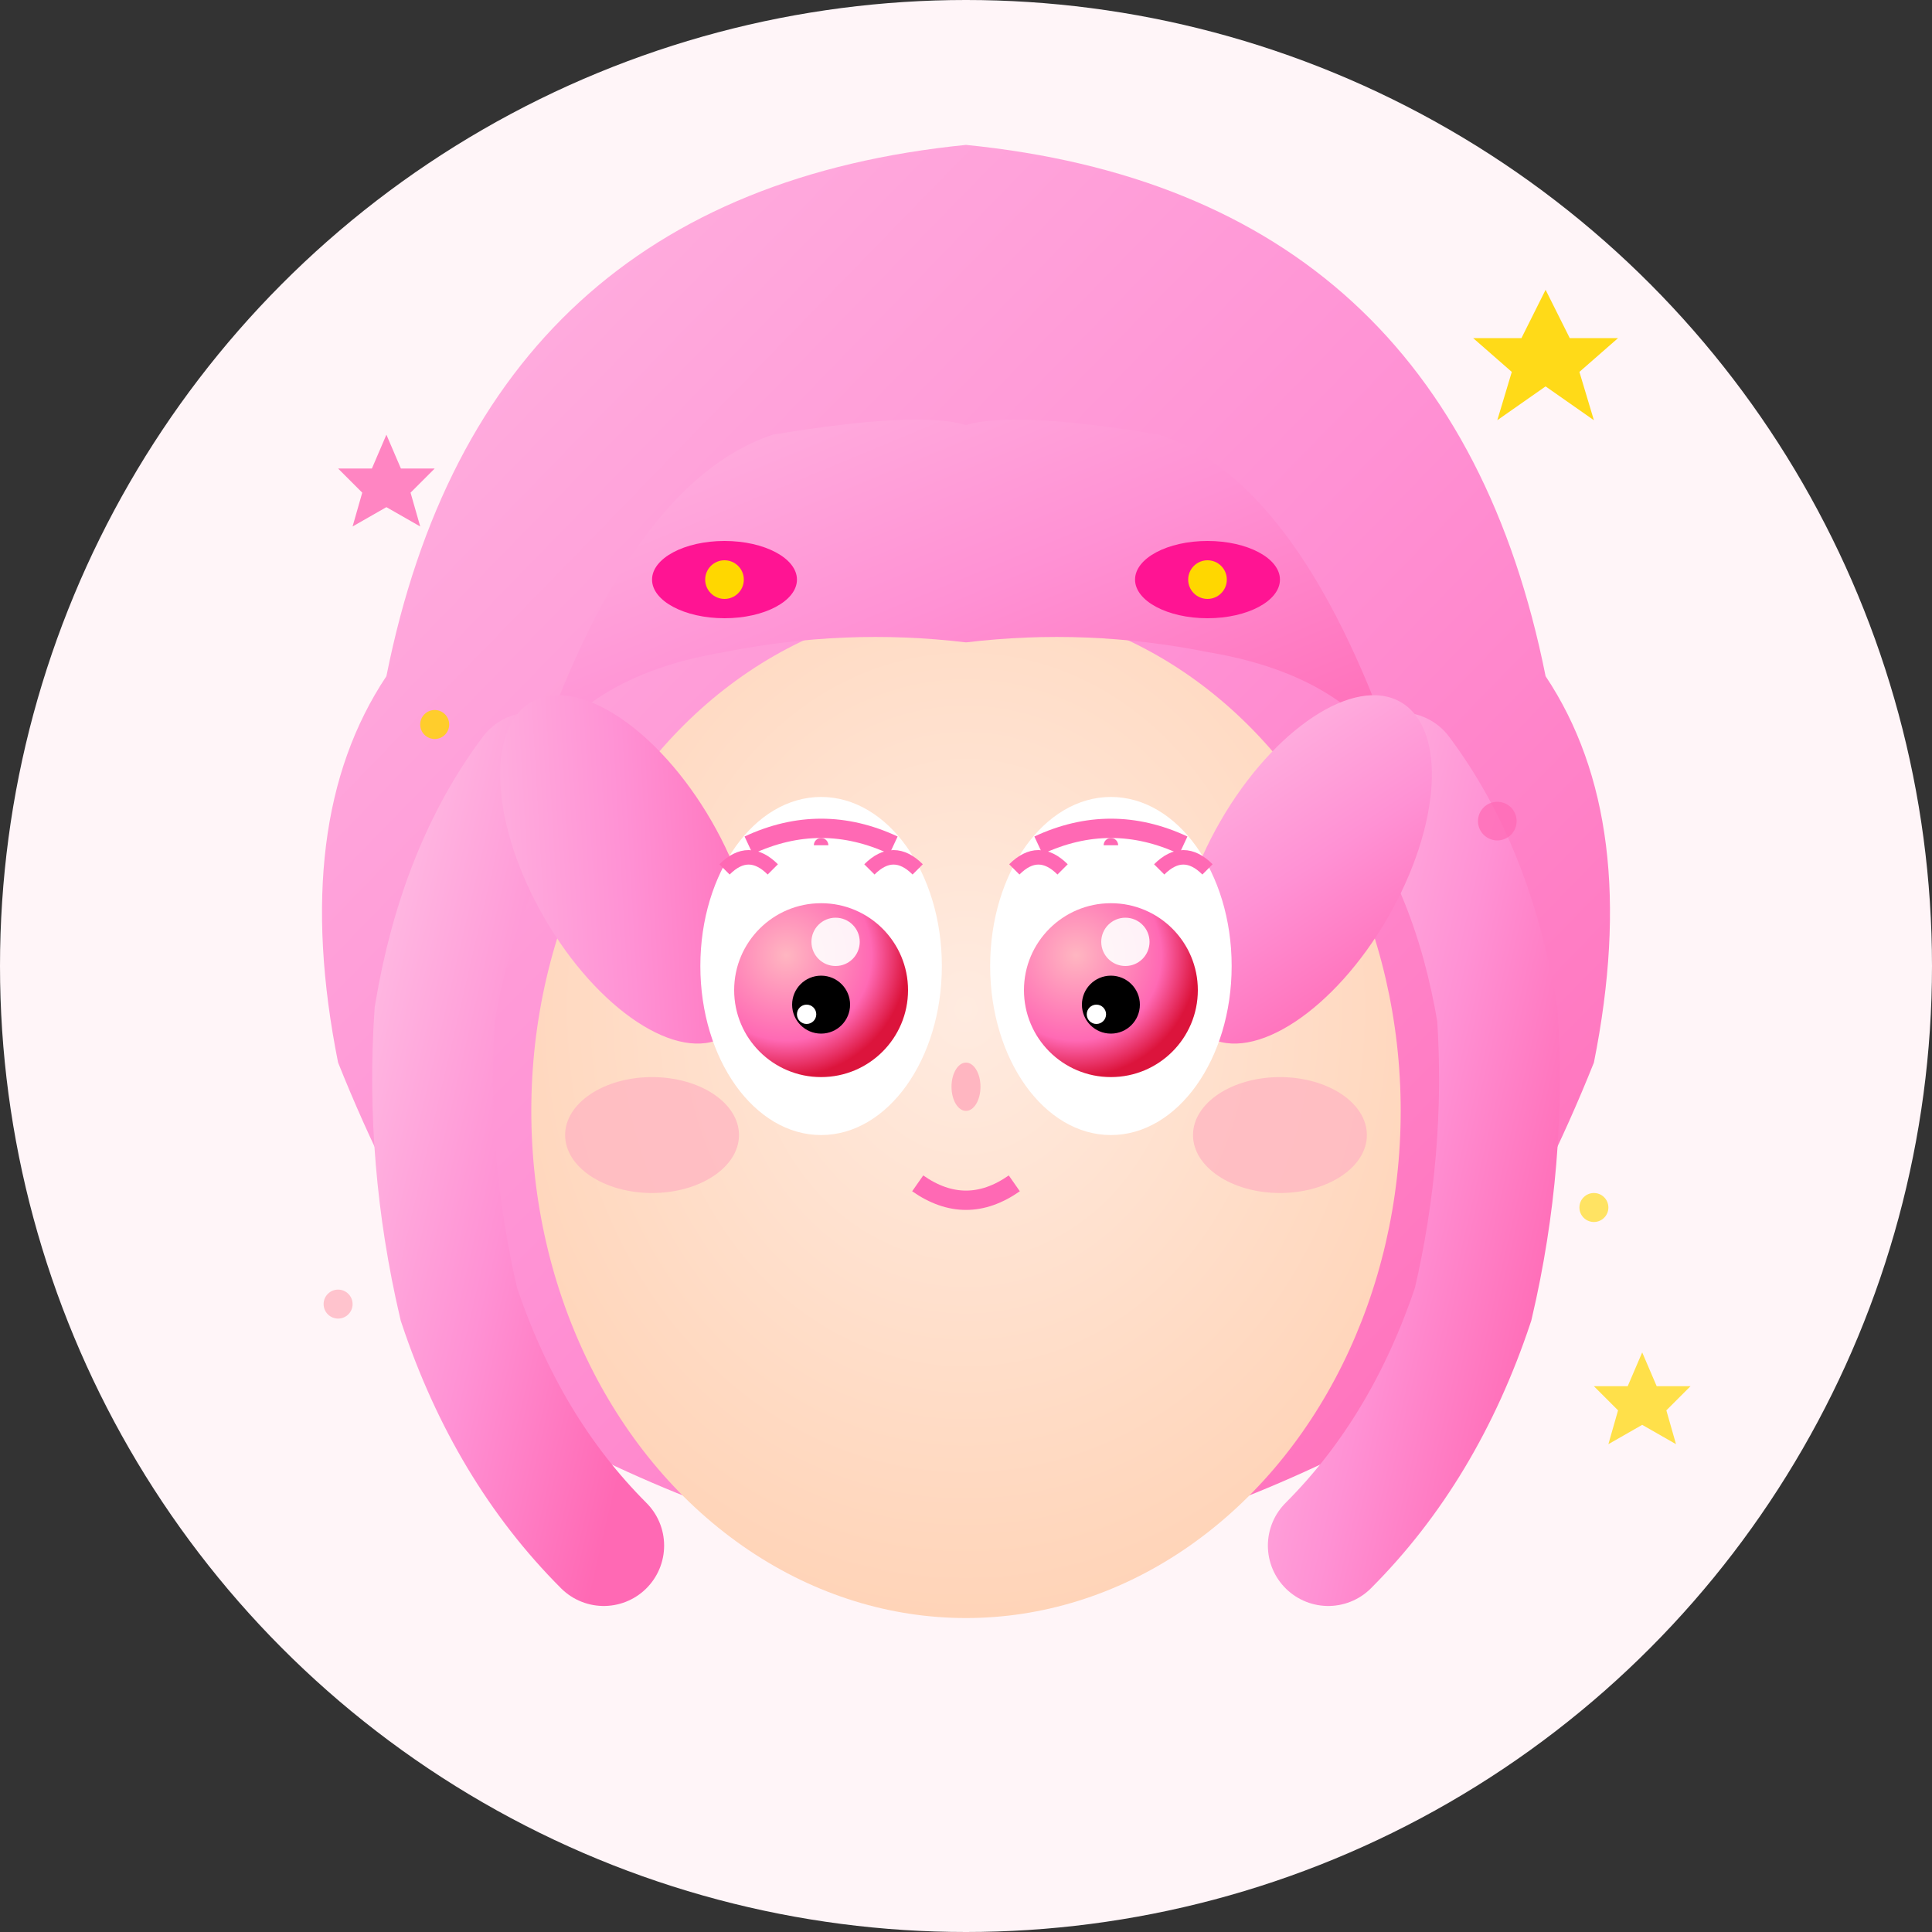 <svg width="400" height="400" viewBox="0 0 400 400" xmlns="http://www.w3.org/2000/svg">
  <rect x="0" y="0" width="400" height="400" fill="#333333" stroke="none"/>
  <defs>
    <radialGradient id="face" cx="0.5" cy="0.4" r="0.6">
      <stop offset="0%" stop-color="#FFEBE0"/>
      <stop offset="100%" stop-color="#FFD4B8"/>
    </radialGradient>
    <linearGradient id="hair" x1="0%" y1="0%" x2="100%" y2="100%">
      <stop offset="0%" stop-color="#FFB6E1"/>
      <stop offset="50%" stop-color="#FF91D4"/>
      <stop offset="100%" stop-color="#FF69B4"/>
    </linearGradient>
    <radialGradient id="eyes" cx="0.3" cy="0.3" r="0.7">
      <stop offset="0%" stop-color="#FFB6C1"/>
      <stop offset="70%" stop-color="#FF69B4"/>
      <stop offset="100%" stop-color="#DC143C"/>
    </radialGradient>
  </defs>
  
  <!-- 背景 -->
  <circle cx="200" cy="200" r="200" fill="#FFF5F8"/>
  
  <!-- 头发背层 -->
  <path d="M 80 140 Q 100 40 200 30 Q 300 40 320 140 Q 340 170 330 220 Q 310 270 280 300 Q 240 320 200 325 Q 160 320 120 300 Q 90 270 70 220 Q 60 170 80 140" fill="url(#hair)"/>
  
  <!-- 脸 -->
  <ellipse cx="200" cy="230" rx="90" ry="105" fill="url(#face)"/>
  
  <!-- 刘海 -->
  <path d="M 110 160 Q 130 100 160 90 Q 190 85 200 88 Q 210 85 240 90 Q 270 100 290 160 Q 280 140 250 135 Q 225 130 200 133 Q 175 130 150 135 Q 120 140 110 160" fill="url(#hair)"/>
  
  <!-- 侧面头发 -->
  <path d="M 110 160 Q 95 180 90 210 Q 88 240 95 270 Q 105 300 125 320" stroke="url(#hair)" stroke-width="25" fill="none" stroke-linecap="round"/>
  <path d="M 290 160 Q 305 180 310 210 Q 312 240 305 270 Q 295 300 275 320" stroke="url(#hair)" stroke-width="25" fill="none" stroke-linecap="round"/>
  
  <!-- 双马尾 -->
  <ellipse cx="130" cy="180" rx="20" ry="40" fill="url(#hair)" transform="rotate(-30 130 180)"/>
  <ellipse cx="270" cy="180" rx="20" ry="40" fill="url(#hair)" transform="rotate(30 270 180)"/>
  
  <!-- 头发装饰蝴蝶结 -->
  <ellipse cx="150" cy="120" rx="15" ry="8" fill="#FF1493"/>
  <ellipse cx="250" cy="120" rx="15" ry="8" fill="#FF1493"/>
  <circle cx="150" cy="120" r="4" fill="#FFD700"/>
  <circle cx="250" cy="120" r="4" fill="#FFD700"/>
  
  <!-- 大眼睛 -->
  <ellipse cx="170" cy="200" rx="25" ry="35" fill="white"/>
  <ellipse cx="230" cy="200" rx="25" ry="35" fill="white"/>
  
  <!-- 虹膜 -->
  <circle cx="170" cy="205" r="18" fill="url(#eyes)"/>
  <circle cx="230" cy="205" r="18" fill="url(#eyes)"/>
  
  <!-- 瞳孔 -->
  <circle cx="170" cy="208" r="6" fill="#000"/>
  <circle cx="230" cy="208" r="6" fill="#000"/>
  
  <!-- 眼睛高光 -->
  <circle cx="173" cy="195" r="5" fill="white" opacity="0.9"/>
  <circle cx="233" cy="195" r="5" fill="white" opacity="0.9"/>
  <circle cx="167" cy="210" r="2" fill="white"/>
  <circle cx="227" cy="210" r="2" fill="white"/>
  
  <!-- 眼睫毛 -->
  <path d="M 150 180 Q 155 175 160 180" stroke="#FF69B4" stroke-width="3" fill="none"/>
  <path d="M 170 175 Q 170 170 170 175" stroke="#FF69B4" stroke-width="3" fill="none"/>
  <path d="M 190 180 Q 185 175 180 180" stroke="#FF69B4" stroke-width="3" fill="none"/>
  
  <path d="M 210 180 Q 215 175 220 180" stroke="#FF69B4" stroke-width="3" fill="none"/>
  <path d="M 230 175 Q 230 170 230 175" stroke="#FF69B4" stroke-width="3" fill="none"/>
  <path d="M 250 180 Q 245 175 240 180" stroke="#FF69B4" stroke-width="3" fill="none"/>
  
  <!-- 眉毛 -->
  <path d="M 155 175 Q 170 168 185 175" stroke="#FF69B4" stroke-width="4" fill="none"/>
  <path d="M 215 175 Q 230 168 245 175" stroke="#FF69B4" stroke-width="4" fill="none"/>
  
  <!-- 小鼻子 -->
  <ellipse cx="200" cy="225" rx="3" ry="5" fill="#FFB6C1"/>
  
  <!-- 可爱小嘴 -->
  <path d="M 190 245 Q 200 252 210 245" stroke="#FF69B4" stroke-width="4" fill="none"/>
  
  <!-- 腮红 -->
  <ellipse cx="135" cy="235" rx="18" ry="12" fill="#FFB6C1" opacity="0.8"/>
  <ellipse cx="265" cy="235" rx="18" ry="12" fill="#FFB6C1" opacity="0.8"/>
  
  <!-- 可爱的小装饰 -->
  <polygon points="320,60 325,70 335,70 327,77 330,87 320,80 310,87 313,77 305,70 315,70" fill="#FFD700" opacity="0.9"/>
  <polygon points="80,90 83,97 90,97 85,102 87,109 80,105 73,109 75,102 70,97 77,97" fill="#FF69B4" opacity="0.8"/>
  <polygon points="340,280 343,287 350,287 345,292 347,299 340,295 333,299 335,292 330,287 337,287" fill="#FFD700" opacity="0.7"/>
  
  <!-- 小星星装饰 -->
  <circle cx="90" cy="150" r="3" fill="#FFD700" opacity="0.8"/>
  <circle cx="310" cy="170" r="4" fill="#FF69B4" opacity="0.7"/>
  <circle cx="70" cy="270" r="3" fill="#FFB6C1" opacity="0.8"/>
  <circle cx="330" cy="250" r="3" fill="#FFD700" opacity="0.6"/>
</svg> 